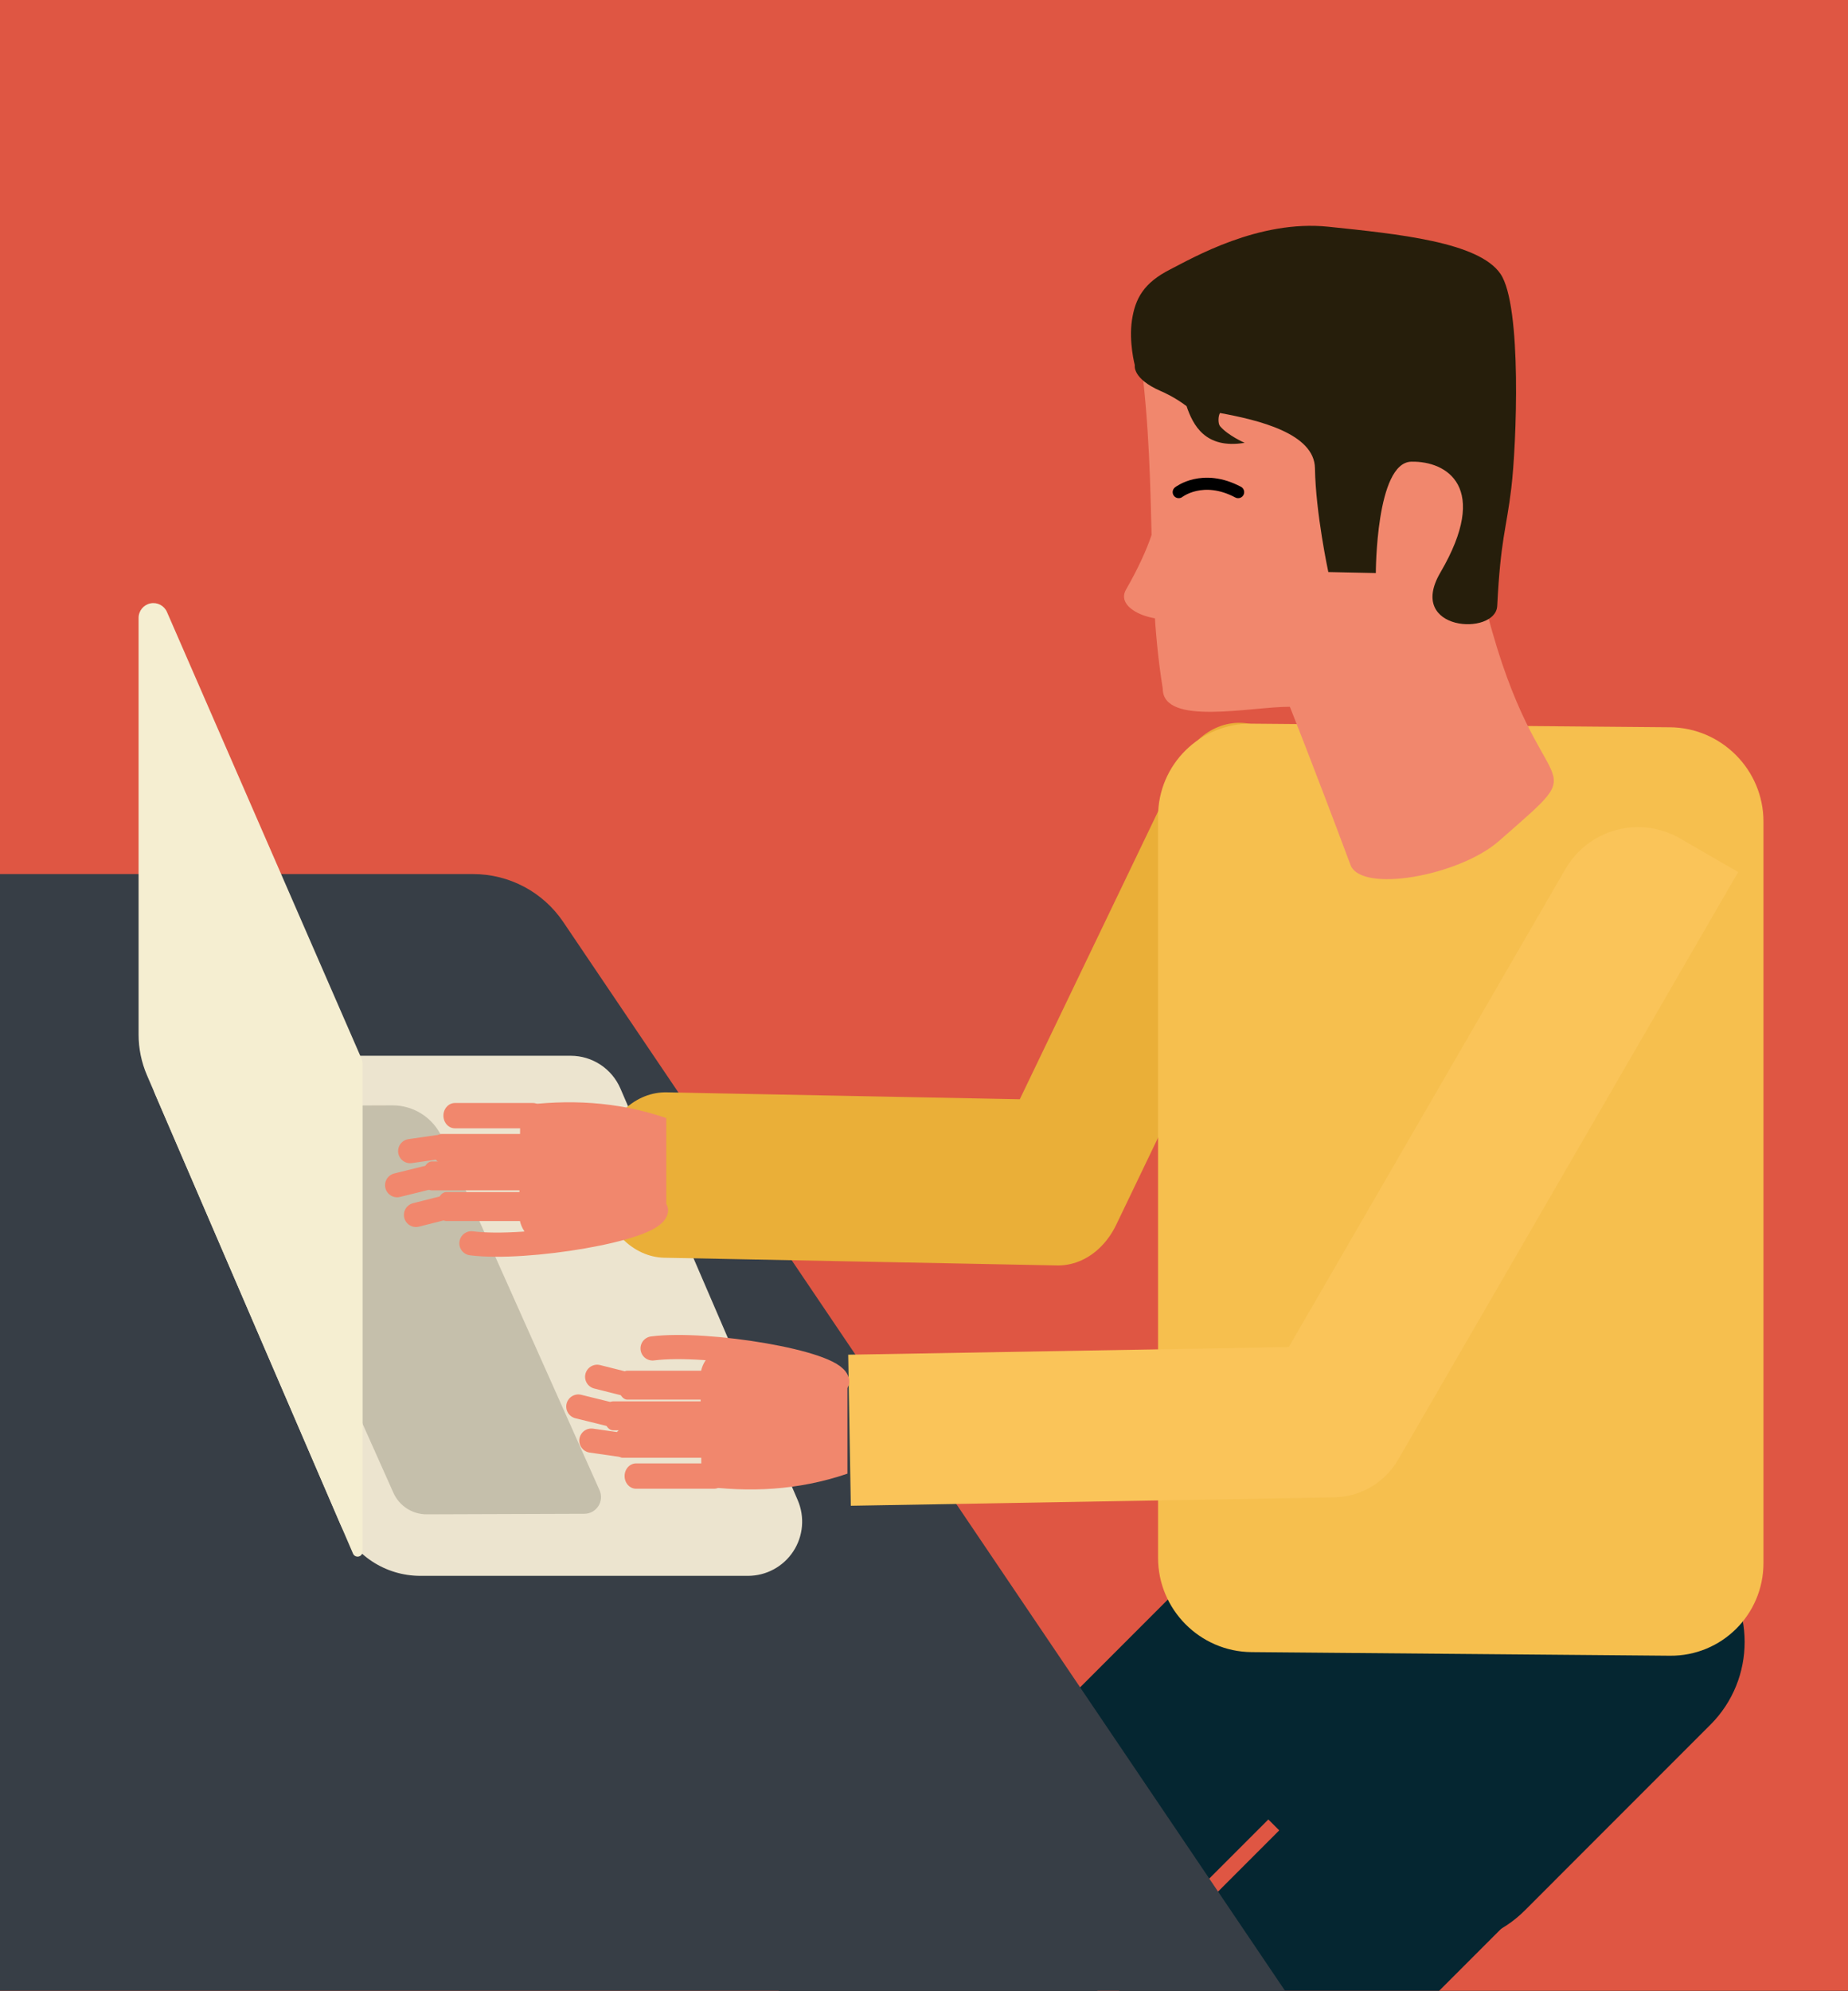 <?xml version="1.0" encoding="UTF-8" standalone="no"?>
<!DOCTYPE svg PUBLIC "-//W3C//DTD SVG 1.1//EN" "http://www.w3.org/Graphics/SVG/1.1/DTD/svg11.dtd">
<svg width="100%" height="100%" viewBox="0 0 2550 2746" version="1.1" xmlns="http://www.w3.org/2000/svg" xmlns:xlink="http://www.w3.org/1999/xlink" xml:space="preserve" xmlns:serif="http://www.serif.com/" style="fill-rule:evenodd;clip-rule:evenodd;stroke-linecap:round;stroke-linejoin:round;stroke-miterlimit:1.5;">
    <rect x="0" y="0" width="2550" height="2746" fill="#333333" stroke="none"/>
    <g transform="matrix(1,0,0,1,-5510,-3983)">
        <g id="profile" transform="matrix(1,0,0,0.832,-19354,3983)">
            <rect x="24864" y="0" width="2550" height="3300" style="fill:rgb(223,86,67);"/>
            <clipPath id="_clip1">
                <rect x="24864" y="0" width="2550" height="3300"/>
            </clipPath>
            <g clip-path="url(#_clip1)">
                <g transform="matrix(1,0,0,1.202,-36,-600.486)">
                    <g transform="matrix(0.547,0.547,-0.822,0.822,27924.5,-6522.99)">
                        <path d="M7986,6122.53C7986,6045.84 7892.4,5983.57 7777.12,5983.57L7359.35,5983.57C7244.06,5983.57 7150.47,6045.84 7150.47,6122.53L7150.47,6434.04C7150.47,6510.74 7244.06,6573 7359.35,6573L7777.12,6573C7892.4,6573 7986,6510.74 7986,6434.04L7986,6122.53Z" style="fill:rgb(5,38,49);"/>
                    </g>
                    <g transform="matrix(1,0,0,1,19352,-3389)">
                        <path d="M7761,6185.86L6983.86,6963" style="fill:none;stroke:rgb(5,38,49);stroke-width:312.5px;"/>
                    </g>
                    <g transform="matrix(1,0,0,1,19116,-3625)">
                        <path d="M7761,6185.86L6983.86,6963" style="fill:none;stroke:rgb(5,38,49);stroke-width:312.5px;"/>
                    </g>
                </g>
                <g transform="matrix(1.083,0,0,1.119,18853.4,-4058.85)">
                    <path d="M5515,4922L6152.83,4922C6198.82,4922 6241.82,4948.57 6267.57,4992.91C6459.64,5323.56 7258,6698 7258,6698L5515,6698L5515,4922Z" style="fill:rgb(55,62,70);"/>
                </g>
                <g transform="matrix(0.931,0,0,1.202,19639.6,-4538.84)">
                    <path d="M6531.14,5277.17C6518.45,5249.76 6489.45,5232 6457.39,5232L5879.13,5232C5865.37,5232 5852.54,5238.44 5844.98,5249.14C5837.42,5259.83 5836.14,5273.35 5841.59,5285.11C5900.19,5411.7 6048.2,5731.44 6115.17,5876.11C6135.71,5920.48 6182.64,5949.23 6234.55,5949.23L6720.19,5949.23C6747.22,5949.23 6772.43,5936.58 6787.28,5915.56C6802.14,5894.55 6804.64,5867.99 6793.95,5844.89C6720.39,5685.99 6583.33,5389.91 6531.14,5277.17Z" style="fill:rgb(236,228,207);"/>
                </g>
                <g transform="matrix(0.758,0,0,0.944,20759.2,-3105.8)">
                    <path d="M6220,5287.36C6204.08,5252.96 6168.64,5230.85 6129.61,5230.98C6022.03,5231.33 5817,5232 5817,5232C5817,5232 6062.9,5763.2 6131.46,5911.3C6142.14,5934.36 6165.89,5949.17 6192.05,5949.09C6263.34,5948.86 6405.38,5948.39 6479.06,5948.15C6489.36,5948.12 6498.94,5943.06 6504.52,5934.71C6510.11,5926.36 6510.94,5915.85 6506.74,5906.78C6450.39,5785.04 6284.61,5426.92 6220,5287.36Z" style="fill:rgb(197,191,171);"/>
                </g>
                <g transform="matrix(0.931,0,0,1.202,19639.6,-4538.84)">
                    <path d="M5859.06,4620.02C5854.91,4611.15 5844.64,4606.2 5834.47,4608.18C5824.29,4610.15 5817,4618.5 5817,4628.18C5817,4790.14 5817,5105.42 5817,5202.7C5817,5222.03 5821.24,5241.16 5829.45,5258.91C5881.3,5370.9 6079.83,5799.76 6134.82,5918.56C6136.21,5921.56 6139.68,5923.24 6143.11,5922.58C6146.55,5921.92 6149.02,5919.11 6149.02,5915.84C6149.02,5782.68 6149.02,5294.36 6149.02,5243.69C6149.02,5240.88 6148.4,5238.1 6147.19,5235.53C6126.93,5192.25 5943.41,4800.21 5859.06,4620.02Z" style="fill:rgb(245,238,209);"/>
                </g>
                <g transform="matrix(1,0,0,1.202,-36,-600.486)">
                    <g transform="matrix(0.817,0,0,1,20940,-2998)">
                        <path d="M6940.03,4608.42L6634,5128.61L5971,5118" style="fill:none;stroke:rgb(234,175,56);stroke-width:228.12px;stroke-linecap:butt;"/>
                    </g>
                    <g transform="matrix(1.161,0.01,-4.44613e-19,0.891,18594.5,-2733.51)">
                        <path d="M7527,4815.67C7527,4735.82 7477.24,4671 7415.95,4671L6918.52,4671C6857.23,4671 6807.47,4735.82 6807.47,4815.67L6807.47,5963.33C6807.47,6043.18 6857.23,6108 6918.52,6108L7415.95,6108C7477.24,6108 7527,6043.18 7527,5963.33L7527,4815.67Z" style="fill:rgb(246,191,78);"/>
                    </g>
                    <g transform="matrix(0.866,0,0,1,20690.9,-2599)">
                        <path d="M6913.93,4956.21C6913.93,4956.21 7216.85,4503.19 7354.75,4296.95C7372.51,4270.39 7401.73,4251.03 7435.98,4243.12C7470.22,4235.21 7506.7,4239.4 7537.37,4254.78C7585.33,4278.81 7629.98,4301.19 7629.98,4301.19L7088.14,5111.52C7067,5143.13 7028.28,5162.85 6986.09,5163.49L6216.09,5175.07L6211.91,4966.77L6913.93,4956.21Z" style="fill:rgb(250,196,89);"/>
                    </g>
                    <g transform="matrix(1,0,0,1,445,373)">
                        <g transform="matrix(1.875,0,0,1.902,14215.5,-7921.5)">
                            <path d="M5951.39,5042.02C5914.42,5029.61 5878.86,5028.49 5844,5033C5844,5033 5843.48,5083.96 5843.19,5111.86C5843.14,5117.64 5845.46,5123.19 5849.63,5127.24C5853.8,5131.29 5859.46,5133.49 5865.32,5133.35C5892.94,5132.71 5922.16,5115.61 5951.39,5107.73L5951.39,5042.02Z" style="fill:rgb(241,135,109);"/>
                        </g>
                        <g transform="matrix(0.815,0,0,0.899,20427.4,-2880.24)">
                            <path d="M5844,5056L5712,5056" style="fill:none;stroke:rgb(241,135,109);stroke-width:38.84px;"/>
                        </g>
                        <g transform="matrix(0.9,0,0,1.429,19929.9,-5434.56)">
                            <path d="M5844,5056L5712,5056" style="fill:none;stroke:rgb(241,135,109);stroke-width:27.91px;"/>
                        </g>
                        <g transform="matrix(0.961,0,0,1.526,19575.1,-6005.14)">
                            <path d="M5844,5056L5712,5056" style="fill:none;stroke:rgb(241,135,109);stroke-width:26.15px;"/>
                        </g>
                        <g transform="matrix(1.07,0,0,1.698,18939.1,-6836.89)">
                            <path d="M5844,5056L5712,5056" style="fill:none;stroke:rgb(241,135,109);stroke-width:23.49px;"/>
                        </g>
                        <g transform="matrix(1.225,0,0,1.225,18085.1,-4497.87)">
                            <path d="M5938.89,5137.66C5934.27,5158.86 5792.81,5182.57 5730.92,5174.69" style="fill:none;stroke:rgb(241,135,109);stroke-width:27.21px;"/>
                        </g>
                        <g transform="matrix(1,0,0,1,19424,-3384)">
                            <path d="M5648.33,5175.1L5605,5186" style="fill:none;stroke:rgb(241,135,109);stroke-width:33.33px;"/>
                        </g>
                        <g transform="matrix(1,0,0,1,19424,-3384)">
                            <path d="M5625.95,5133.45L5579,5145" style="fill:none;stroke:rgb(241,135,109);stroke-width:33.33px;"/>
                        </g>
                        <g transform="matrix(1,0,0,1,19424,-3384)">
                            <path d="M5640.32,5091.8L5597,5098" style="fill:none;stroke:rgb(241,135,109);stroke-width:33.33px;"/>
                        </g>
                    </g>
                    <g transform="matrix(1,0,0,-1,695,4200.23)">
                        <g transform="matrix(1.875,0,0,1.902,14215.5,-7921.5)">
                            <path d="M5951.39,5042.02C5914.42,5029.61 5878.86,5028.49 5844,5033C5844,5033 5843.48,5083.96 5843.19,5111.86C5843.14,5117.64 5845.46,5123.19 5849.63,5127.24C5853.8,5131.29 5859.46,5133.49 5865.32,5133.35C5892.94,5132.71 5922.16,5115.61 5951.39,5107.73L5951.39,5042.02Z" style="fill:rgb(241,135,109);"/>
                        </g>
                        <g transform="matrix(0.815,0,0,0.899,20427.4,-2880.24)">
                            <path d="M5844,5056L5712,5056" style="fill:none;stroke:rgb(241,135,109);stroke-width:38.84px;"/>
                        </g>
                        <g transform="matrix(0.9,0,0,1.429,19929.9,-5434.56)">
                            <path d="M5844,5056L5712,5056" style="fill:none;stroke:rgb(241,135,109);stroke-width:27.91px;"/>
                        </g>
                        <g transform="matrix(0.961,0,0,1.526,19575.1,-6005.14)">
                            <path d="M5844,5056L5712,5056" style="fill:none;stroke:rgb(241,135,109);stroke-width:26.15px;"/>
                        </g>
                        <g transform="matrix(1.07,0,0,1.698,18939.1,-6836.89)">
                            <path d="M5844,5056L5712,5056" style="fill:none;stroke:rgb(241,135,109);stroke-width:23.49px;"/>
                        </g>
                        <g transform="matrix(1.225,0,0,1.225,18085.1,-4497.87)">
                            <path d="M5938.89,5137.66C5934.27,5158.86 5792.81,5182.57 5730.92,5174.69" style="fill:none;stroke:rgb(241,135,109);stroke-width:27.21px;"/>
                        </g>
                        <g transform="matrix(1,0,0,1,19424,-3384)">
                            <path d="M5648.33,5175.1L5605,5186" style="fill:none;stroke:rgb(241,135,109);stroke-width:33.33px;"/>
                        </g>
                        <g transform="matrix(1,0,0,1,19424,-3384)">
                            <path d="M5625.95,5133.45L5579,5145" style="fill:none;stroke:rgb(241,135,109);stroke-width:33.33px;"/>
                        </g>
                        <g transform="matrix(1,0,0,1,19424,-3384)">
                            <path d="M5640.32,5091.8L5597,5098" style="fill:none;stroke:rgb(241,135,109);stroke-width:33.33px;"/>
                        </g>
                    </g>
                    <g transform="matrix(1,0,0,1,444.465,225.246)">
                        <g>
                            <g transform="matrix(1,0,0,1,19337,-3395.5)">
                                <path d="M6712,4328C6712,4328 6740.51,4363.9 6672.24,4483C6655.26,4512.63 6722.41,4534.89 6756,4518C6787.93,4501.95 6712,4328 6712,4328Z" style="fill:rgb(241,135,109);"/>
                            </g>
                            <g transform="matrix(1,0,0,1,19349,-3398)">
                                <path d="M6886.36,4647C6833.74,4646.67 6711,4674.24 6711,4622.03C6685.58,4464.97 6706,4329 6675,4126.98C6675,4074.56 6749.56,4090 6801.98,4090L7051.03,4090C7103.44,4090 7146,4132.56 7146,4184.98L7159,4519.03C7231,4795.05 7315,4709 7175,4832C7120.22,4880.13 6984.8,4904.56 6970,4865C6917.05,4723.49 6886.36,4647 6886.36,4647Z" style="fill:rgb(241,135,109);"/>
                            </g>
                        </g>
                        <g transform="matrix(1,0,0,1,19356,-3390)">
                            <path d="M6726,4343C6726,4343 6759,4317 6808,4343" style="fill:none;stroke:black;stroke-width:16.67px;stroke-linecap:butt;"/>
                        </g>
                        <g transform="matrix(1,0,0,1,19349,-3398)">
                            <path d="M6743.8,4232.36C6727.06,4219.83 6712.66,4213.57 6708,4211.53C6668.47,4194.3 6672.41,4176 6672.41,4176C6672.41,4176 6664,4144 6668.46,4114C6672.92,4084 6684.71,4062.48 6721,4044C6752.42,4028 6843.45,3975 6939.45,3985C7035.45,3995 7147,4006 7177,4050C7207,4094 7199,4286.5 7192,4345C7185,4403.5 7177.25,4414.38 7172.5,4507.96C7170.38,4549.67 7046.57,4543 7094,4462C7163.09,4344 7103,4308 7054,4309C7005,4310 7005,4462.58 7005,4462.58C6993.97,4462.34 6939.45,4461.18 6939.45,4461.18C6939.45,4461.18 6921.98,4380.14 6921,4318C6920.24,4270.01 6843.08,4251.62 6790,4241.87C6787.36,4245.81 6787.06,4256.53 6790,4260C6801,4273 6824,4283 6824,4283C6769.63,4291.95 6752.72,4258.55 6743.8,4232.36Z" style="fill:rgb(38,30,11);"/>
                        </g>
                    </g>
                </g>
            </g>
        </g>
    </g>
</svg>
